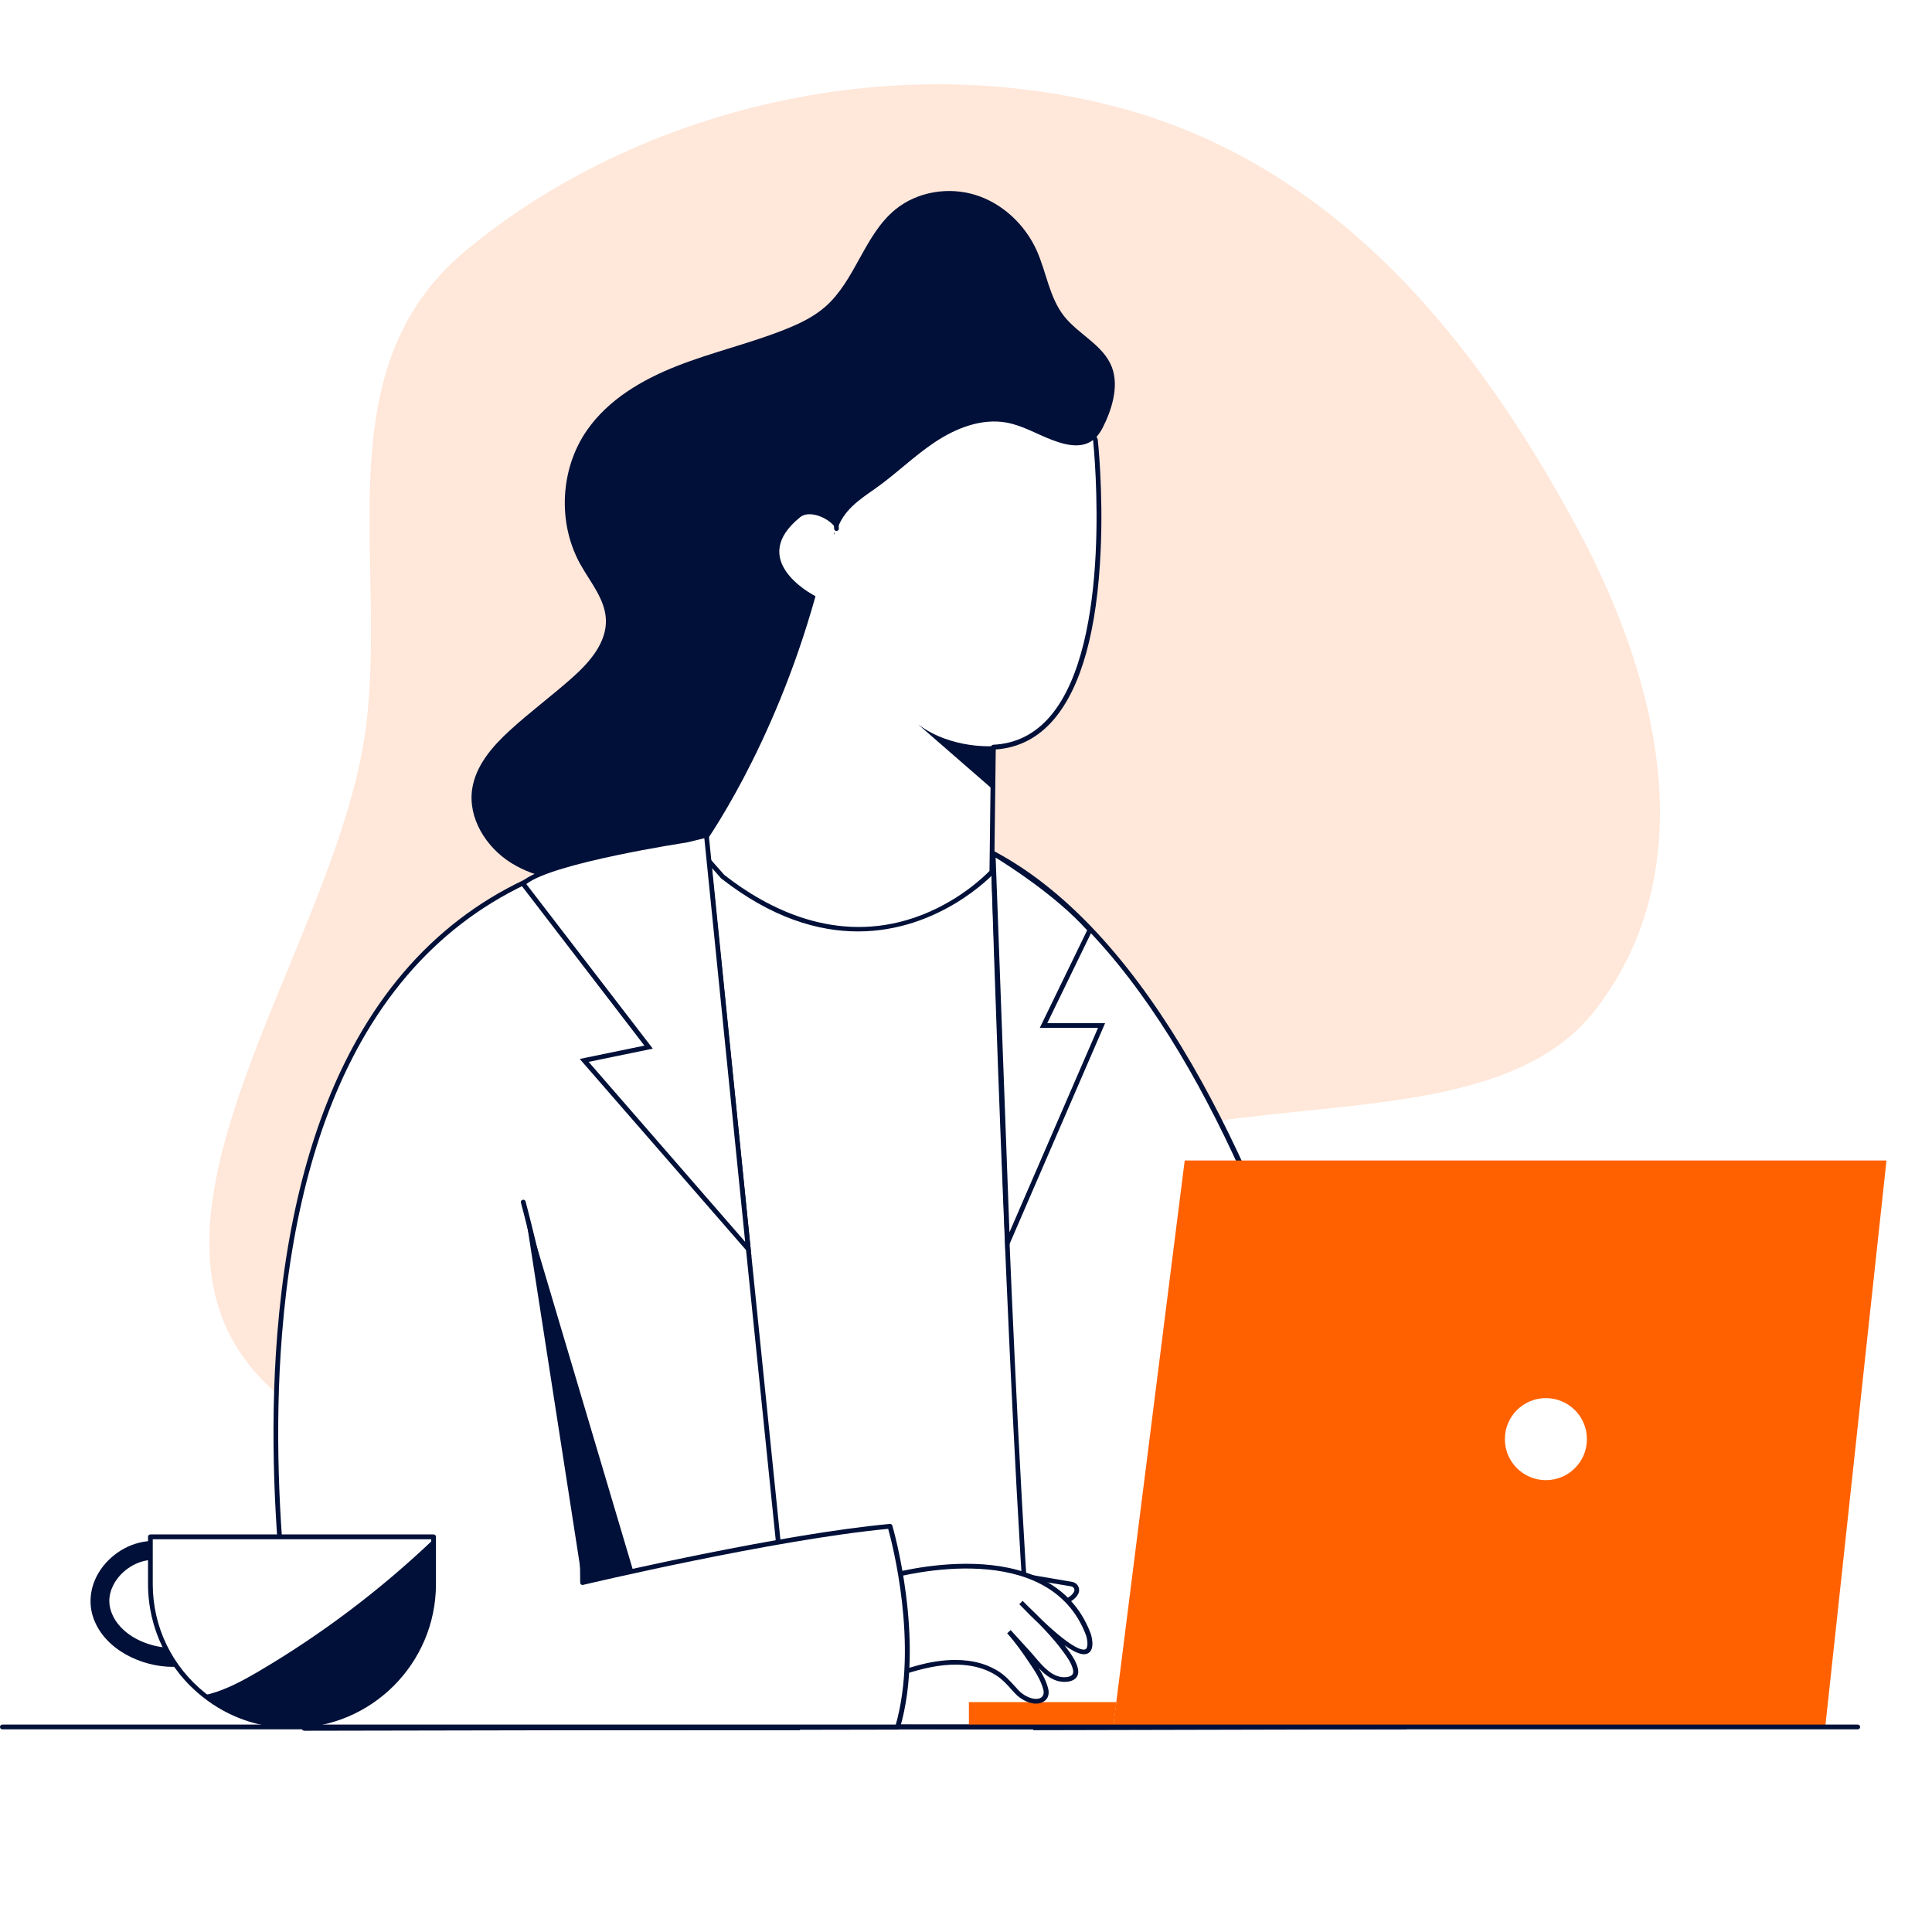 <svg width="192" height="192" viewBox="0 0 192 192" fill="none" xmlns="http://www.w3.org/2000/svg">
    <rect x="0" y="0" width="192" height="192" fill="#333333" stroke="none"/>
    <g clip-path="url(#clip0_2197_459)">
    <rect width="192" height="192" fill="white"/>
    <path fill-rule="evenodd" clip-rule="evenodd" d="M110.233 10.44C133.055 16.114 147.081 34.554 156.71 52.413C165.292 68.329 169.062 86.591 158.65 100.233C149.263 112.524 126.565 108.344 109.843 113.797C82.09 122.851 58.484 156.673 31.916 141.567C5.848 126.743 33.424 96.225 36.396 72.037C38.453 55.265 32.263 36.608 46.236 24.954C62.101 11.712 86.725 4.595 110.233 10.44Z" fill="#FF6100" fill-opacity="0.15"/>
    <g clip-path="url(#clip1_2197_459)">
    <path d="M83.409 52.02L81.643 49.08L77.51 49.033L73.827 52.18V57.75L76.157 60.531L81.014 59.544" fill="white"/>
    <path d="M76.157 60.766C76.091 60.766 76.026 60.737 75.979 60.681L73.639 57.901C73.602 57.863 73.583 57.807 73.583 57.75V52.18C73.583 52.114 73.611 52.048 73.668 52.001L77.35 48.854C77.397 48.816 77.463 48.816 77.51 48.798L81.643 48.845C81.728 48.845 81.803 48.892 81.841 48.957L83.606 51.907C83.672 52.02 83.635 52.161 83.522 52.227C83.409 52.292 83.268 52.255 83.203 52.142L81.512 49.305L77.594 49.267L74.062 52.283V57.656L76.251 60.268L80.967 59.31C81.089 59.291 81.22 59.366 81.239 59.498C81.267 59.62 81.183 59.751 81.051 59.77L76.195 60.756C76.195 60.766 76.176 60.766 76.157 60.766Z" fill="#001038"/>
    <path d="M70.286 83.884L98.834 85.782L105.354 120.718L105.795 171.624L62.564 171.596L70.286 83.884Z" fill="white"/>
    <path d="M106.03 171.859L62.31 171.831L62.329 171.577L70.07 83.631L70.295 83.65L99.022 85.556L99.06 85.735L105.579 120.671L106.03 171.859ZM62.827 171.361L105.56 171.389L105.119 120.718L98.637 85.998L70.502 84.129L62.827 171.361Z" fill="#001038"/>
    <path d="M30.249 171.709C30.249 171.709 13.922 96.397 59.483 85.068L70.013 81.649L79.229 171.709H30.249Z" fill="white"/>
    <path d="M79.492 171.944H30.061L30.023 171.756C29.986 171.568 25.956 152.658 27.553 132.611C28.492 120.821 31.16 110.948 35.5 103.264C40.93 93.635 48.98 87.435 59.436 84.833L70.23 81.329L70.258 81.62L79.492 171.944ZM30.446 171.474H78.975L69.816 81.959L59.558 85.293C49.215 87.867 41.268 93.983 35.904 103.499C31.611 111.127 28.952 120.934 28.022 132.649C26.51 151.559 30.033 169.464 30.446 171.474Z" fill="#001038"/>
    <path d="M83.137 52.941C83.146 53.025 83.156 53.119 83.156 53.222C83.146 53.222 83.137 53.119 83.137 52.941Z" fill="#001038"/>
    <path d="M82.911 53.241C82.911 53.241 82.902 53.138 82.893 52.95L83.362 52.912C83.372 53.016 83.381 53.11 83.381 53.222L82.911 53.241Z" fill="black"/>
    <path d="M69.534 84.523L69.995 85.049L71.798 87.097C87.223 99.197 98.571 86.646 98.571 86.646L98.722 74.246C112.183 73.645 108.858 43.697 108.858 43.697C108.801 43.593 108.754 43.5 108.707 43.406C98.599 24.176 86.021 37.807 86.021 37.807C82.733 41.095 83.043 50.686 83.137 52.537" fill="white"/>
    <path d="M85.26 92.564C81.314 92.564 76.693 91.231 71.657 87.285L69.356 84.683C69.271 84.589 69.281 84.439 69.375 84.354C69.469 84.269 69.619 84.279 69.704 84.373L71.977 86.947C76.298 90.329 83.109 93.842 90.878 91.193C95.161 89.737 97.904 87.003 98.336 86.552L98.487 74.246C98.487 74.124 98.59 74.021 98.712 74.011C100.948 73.908 102.846 72.959 104.367 71.184C110.614 63.875 108.736 44.805 108.632 43.763L108.501 43.509C105.288 37.384 101.493 33.993 97.228 33.439C91.197 32.64 86.246 37.91 86.19 37.967C82.987 41.17 83.268 50.658 83.362 52.527C83.372 52.659 83.268 52.762 83.137 52.772C83.005 52.762 82.902 52.678 82.893 52.546C82.799 50.639 82.507 40.973 85.852 37.638C85.899 37.591 91 32.133 97.284 32.969C101.709 33.551 105.617 37.027 108.914 43.293L109.064 43.593C109.074 43.622 109.083 43.65 109.093 43.678C109.102 43.725 109.647 48.77 109.384 54.669C109.036 62.626 107.467 68.29 104.724 71.503C103.165 73.326 101.23 74.321 98.956 74.481L98.806 86.665C98.806 86.721 98.787 86.778 98.75 86.825C98.675 86.891 93.405 92.564 85.26 92.564Z" fill="#001038"/>
    <path d="M108.933 43.453C107.834 44.589 106.265 44.383 104.518 43.706C103.024 43.133 101.615 42.288 100.037 41.997C97.557 41.546 95.011 42.541 92.907 43.941C90.802 45.341 88.999 47.145 86.932 48.591C85.326 49.709 83.851 50.705 83.193 52.612C83.174 52.649 83.127 52.659 83.109 52.612C82.648 51.607 80.516 50.592 79.529 51.391C74.297 55.599 80.507 58.971 81.014 59.234C81.033 59.244 81.042 59.263 81.033 59.291C76.787 74.49 70.004 83.884 69.572 84.476C69.562 84.495 69.562 84.514 69.572 84.533L69.976 84.993C69.995 85.012 69.995 85.049 69.966 85.068C66.942 87.182 62.977 87.811 59.229 87.764C56.298 87.727 53.273 87.304 50.793 85.754C48.313 84.204 46.491 81.31 46.923 78.417C47.271 76.087 48.924 74.18 50.662 72.593C52.681 70.742 54.889 69.117 56.928 67.295C58.618 65.782 60.291 63.856 60.215 61.592C60.14 59.544 58.666 57.863 57.67 56.069C55.396 51.982 55.659 46.609 58.327 42.767C60.45 39.704 63.832 37.722 67.308 36.36C70.784 34.998 74.438 34.153 77.914 32.781C79.379 32.199 80.835 31.522 82.019 30.48C85.025 27.84 85.899 23.321 88.999 20.804C91.188 19.028 94.297 18.54 96.974 19.385C99.661 20.231 101.878 22.344 103.033 24.909C103.991 27.06 104.283 29.549 105.739 31.41C107.176 33.241 109.647 34.284 110.492 36.473C111.244 38.427 110.455 40.813 109.553 42.57C109.355 42.936 109.149 43.218 108.933 43.453Z" fill="#001038"/>
    <path d="M79.811 153.015C79.811 153.015 82.31 164.532 80.901 171.596L79.811 153.015Z" fill="white"/>
    <path d="M81.126 171.643L80.666 171.549C82.057 164.616 79.605 153.174 79.576 153.062L80.037 152.958C80.065 153.08 82.536 164.616 81.126 171.643Z" fill="black"/>
    <path d="M98.862 74.143C98.862 74.143 94.616 74.519 91.244 71.992L98.712 78.492L98.862 74.143Z" fill="#001038"/>
    <path d="M98.693 84.805C98.693 84.805 100.535 147.219 102.911 171.709L139.52 171.624C139.51 171.624 128.97 100.869 98.693 84.805Z" fill="white"/>
    <path d="M102.695 171.944L102.676 171.728C100.337 147.51 98.477 85.434 98.459 84.814L98.449 84.41L98.806 84.598C114.522 92.931 124.818 116.153 130.689 134.161C137.04 153.654 139.726 171.408 139.754 171.587L139.792 171.859H139.52L102.695 171.944ZM98.938 85.209C99.097 90.629 100.882 148.167 103.118 171.474L139.238 171.389C138.477 166.617 127.561 100.887 98.938 85.209Z" fill="#001038"/>
    <path d="M181.407 171.483L187.476 115.326H117.735L110.624 171.624C110.624 171.624 181.013 171.624 181.389 171.624L181.407 171.483Z" fill="#FF6100"/>
    <path d="M68.219 83.499C68.219 83.499 54.297 85.594 51.986 87.839L64.452 104.072L58.055 105.387L74.353 124.138L70.192 83.02L68.219 83.499Z" fill="white"/>
    <path d="M74.673 124.842L57.613 105.237L64.039 103.912L51.676 87.811L51.827 87.661C54.147 85.406 67.477 83.368 68.182 83.264L70.408 82.719L70.436 82.992L74.673 124.842ZM58.496 105.528L74.053 123.414L69.995 83.302L68.257 83.725C68.125 83.743 54.955 85.744 52.306 87.858L64.875 104.213L58.496 105.528Z" fill="#001038"/>
    <path d="M96.288 169.154H110.952L110.633 171.615H96.288V169.154Z" fill="#FF6100"/>
    <path d="M98.693 84.805C98.693 84.805 104.677 88.29 108.322 92.414L103.71 101.911H109.478L100.121 123.518L98.693 84.805Z" fill="white"/>
    <path d="M99.924 124.56L98.44 84.392L98.806 84.608C98.862 84.645 104.865 88.159 108.491 92.264L108.595 92.376L104.076 101.677H109.825L99.924 124.56ZM98.947 85.228L100.318 122.465L109.121 102.146H103.334L108.04 92.452C104.978 89.042 100.281 86.054 98.947 85.228Z" fill="#001038"/>
    <path d="M153.629 147.096C155.881 147.096 157.706 145.271 157.706 143.02C157.706 140.768 155.881 138.943 153.629 138.943C151.378 138.943 149.552 140.768 149.552 143.02C149.552 145.271 151.378 147.096 153.629 147.096Z" fill="white"/>
    <path d="M102.197 156.697L106.5 157.421C106.885 157.486 107.11 157.9 106.951 158.257C106.753 158.689 106.199 159.196 104.799 159.421L103.569 157.947L102.197 156.697Z" fill="white"/>
    <path d="M104.706 159.684L103.39 158.106L101.455 156.34L106.547 157.204C106.81 157.251 107.026 157.411 107.148 157.637C107.27 157.862 107.279 158.134 107.167 158.36C106.857 159.018 106.077 159.459 104.837 159.666L104.706 159.684ZM102.949 157.064L103.729 157.777L104.893 159.177C105.88 158.999 106.519 158.651 106.744 158.163C106.791 158.069 106.782 157.956 106.735 157.853C106.678 157.749 106.584 157.684 106.472 157.655L102.949 157.064Z" fill="#001038"/>
    <path d="M88.172 156.716C88.172 156.716 104.189 151.888 108.172 162.437C108.172 162.437 109.919 167.97 101.493 159.252C102.31 160.098 103.184 160.896 103.992 161.761C104.64 162.456 105.26 163.179 105.823 163.94C106.246 164.513 106.725 165.161 106.875 165.866C107.054 166.645 106.434 166.908 105.758 166.908C104.198 166.899 103.174 165.358 102.235 164.316C101.587 163.611 100.948 162.897 100.3 162.193C100.29 162.183 100.281 162.165 100.272 162.155C101.089 163.057 101.812 164.09 102.479 165.095C103.043 165.941 103.672 166.871 103.916 167.885C104.114 168.693 103.522 169.144 102.77 169.06C102.132 168.985 101.474 168.599 101.032 168.13C100.412 167.472 99.896 166.805 99.125 166.307C98.242 165.744 97.237 165.405 96.204 165.274C94.494 165.058 92.747 165.312 91.094 165.772L86.547 167.087L88.172 156.716Z" fill="white"/>
    <path d="M102.968 169.304C102.902 169.304 102.827 169.304 102.751 169.295C102.103 169.219 101.38 168.834 100.873 168.289C100.741 168.148 100.619 168.017 100.497 167.876C100.037 167.359 99.595 166.88 99.013 166.505C98.195 165.978 97.247 165.65 96.195 165.509C94.71 165.311 93.066 165.481 91.178 165.997L86.274 167.406L87.975 156.528L88.116 156.491C88.275 156.444 104.395 151.728 108.397 162.352C108.454 162.521 108.858 163.874 108.153 164.288C107.815 164.485 107.223 164.522 105.795 163.508C105.87 163.611 105.945 163.705 106.021 163.808C106.453 164.4 106.951 165.067 107.12 165.819C107.223 166.27 107.092 166.551 106.96 166.711C106.735 166.993 106.321 167.143 105.795 167.143C105.786 167.143 105.786 167.143 105.776 167.143C104.724 167.134 103.926 166.514 103.231 165.781C103.635 166.42 103.991 167.106 104.17 167.829C104.273 168.252 104.198 168.637 103.954 168.909C103.71 169.163 103.362 169.304 102.968 169.304ZM94.936 164.964C95.387 164.964 95.819 164.992 96.241 165.048C97.369 165.189 98.383 165.556 99.257 166.11C99.896 166.523 100.356 167.031 100.845 167.566C100.967 167.698 101.089 167.838 101.211 167.97C101.643 168.43 102.254 168.759 102.798 168.825C103.137 168.862 103.418 168.787 103.578 168.599C103.719 168.44 103.757 168.214 103.691 167.942C103.456 166.984 102.874 166.101 102.301 165.255C101.643 164.269 100.929 163.254 100.149 162.381L100.121 162.352C100.112 162.343 100.102 162.324 100.093 162.315L100.441 161.995C100.441 161.995 100.441 161.995 100.45 162.005L102.413 164.165C102.564 164.335 102.723 164.513 102.874 164.701C103.663 165.621 104.555 166.674 105.758 166.683H105.767C106.143 166.683 106.434 166.589 106.565 166.42C106.659 166.307 106.678 166.138 106.631 165.922C106.481 165.265 106.021 164.635 105.617 164.09C105.138 163.433 104.574 162.766 103.794 161.93C103.635 161.761 103.475 161.591 103.306 161.422C102.714 160.868 102.056 160.211 101.314 159.44C101.305 159.431 101.305 159.431 101.295 159.421L101.634 159.093C101.981 159.45 102.338 159.807 102.705 160.154C103.005 160.445 103.306 160.737 103.606 161.047C106.819 164.09 107.683 164.015 107.89 163.893C108.162 163.733 108.078 162.972 107.928 162.512C104.273 152.827 89.948 156.472 88.36 156.913L86.819 166.768L91.018 165.556C92.456 165.152 93.743 164.964 94.936 164.964Z" fill="#001038"/>
    <path d="M51.996 119.459C51.996 119.459 57.895 141.084 57.895 157.27C57.895 157.27 76.956 152.733 88.445 151.671C88.445 151.671 91.77 162.869 89.196 171.643L30.249 171.756" fill="white"/>
    <path d="M30.249 172C30.117 172 30.014 171.897 30.014 171.765C30.014 171.634 30.117 171.53 30.249 171.53L89.017 171.418C91.272 163.451 88.679 153.409 88.266 151.934C76.899 153.015 58.13 157.458 57.942 157.505C57.876 157.524 57.801 157.505 57.745 157.458C57.688 157.411 57.66 157.345 57.66 157.27C57.66 141.3 51.827 119.741 51.77 119.525C51.733 119.403 51.808 119.271 51.939 119.234C52.071 119.196 52.193 119.271 52.231 119.403C52.287 119.619 58.064 140.981 58.139 156.979C60.582 156.406 77.829 152.423 88.435 151.446C88.529 151.437 88.651 151.502 88.679 151.615C88.717 151.728 91.995 162.982 89.44 171.718C89.412 171.822 89.318 171.887 89.215 171.887L30.249 172Z" fill="#001038"/>
    <path d="M52.024 119.431L62.893 156.002L57.895 157.27L52.024 119.431Z" fill="#001038"/>
    <path d="M17.172 165.65C14.119 165.65 10.427 163.987 9.291 160.821C8.718 159.215 8.99 157.43 10.042 155.927C11.254 154.208 13.246 153.137 15.237 153.137C15.754 153.137 16.177 153.56 16.177 154.076C16.177 154.593 15.754 155.016 15.237 155.016C13.866 155.016 12.428 155.795 11.573 157.007C11.16 157.59 10.55 158.783 11.057 160.182C11.902 162.54 14.767 163.771 17.172 163.771C17.689 163.771 18.112 164.194 18.112 164.71C18.112 165.227 17.689 165.65 17.172 165.65Z" fill="#001038"/>
    <path d="M43.09 152.733V157.43C43.09 165.199 36.787 171.502 29.018 171.502C25.721 171.502 22.696 170.365 20.291 168.468C17.031 165.885 14.946 161.901 14.946 157.43V152.733H43.09Z" fill="white"/>
    <path d="M29.018 171.728C25.758 171.728 22.696 170.666 20.15 168.646C16.693 165.913 14.711 161.817 14.711 157.42V152.723C14.711 152.592 14.814 152.489 14.946 152.489H43.09C43.222 152.489 43.325 152.592 43.325 152.723V157.42C43.325 165.311 36.909 171.728 29.018 171.728ZM15.181 152.968V157.43C15.181 161.685 17.097 165.64 20.441 168.289C22.903 170.234 25.871 171.267 29.018 171.267C36.646 171.267 42.855 165.058 42.855 157.43V152.968H15.181Z" fill="#001038"/>
    <path d="M184.62 171.859H0.235C0.103 171.859 0 171.756 0 171.624C0 171.493 0.103 171.389 0.235 171.389H184.62C184.752 171.389 184.855 171.493 184.855 171.624C184.855 171.756 184.752 171.859 184.62 171.859Z" fill="#001038"/>
    <path d="M43.09 152.968V157.421C43.09 165.189 36.787 171.493 29.018 171.493C25.721 171.493 22.696 170.356 20.291 168.458C20.488 168.421 20.676 168.383 20.864 168.336C22.546 167.876 24.105 167.031 25.608 166.157C31.911 162.456 37.792 158.022 43.09 152.968Z" fill="#001038"/>
    </g>
    </g>
    <defs>
    <clipPath id="clip0_2197_459">
    <rect width="192" height="192" fill="white"/>
    </clipPath>
    <clipPath id="clip1_2197_459">
    <rect width="187.476" height="153" fill="white" transform="translate(0 19)"/>
    </clipPath>
    </defs>
</svg>
